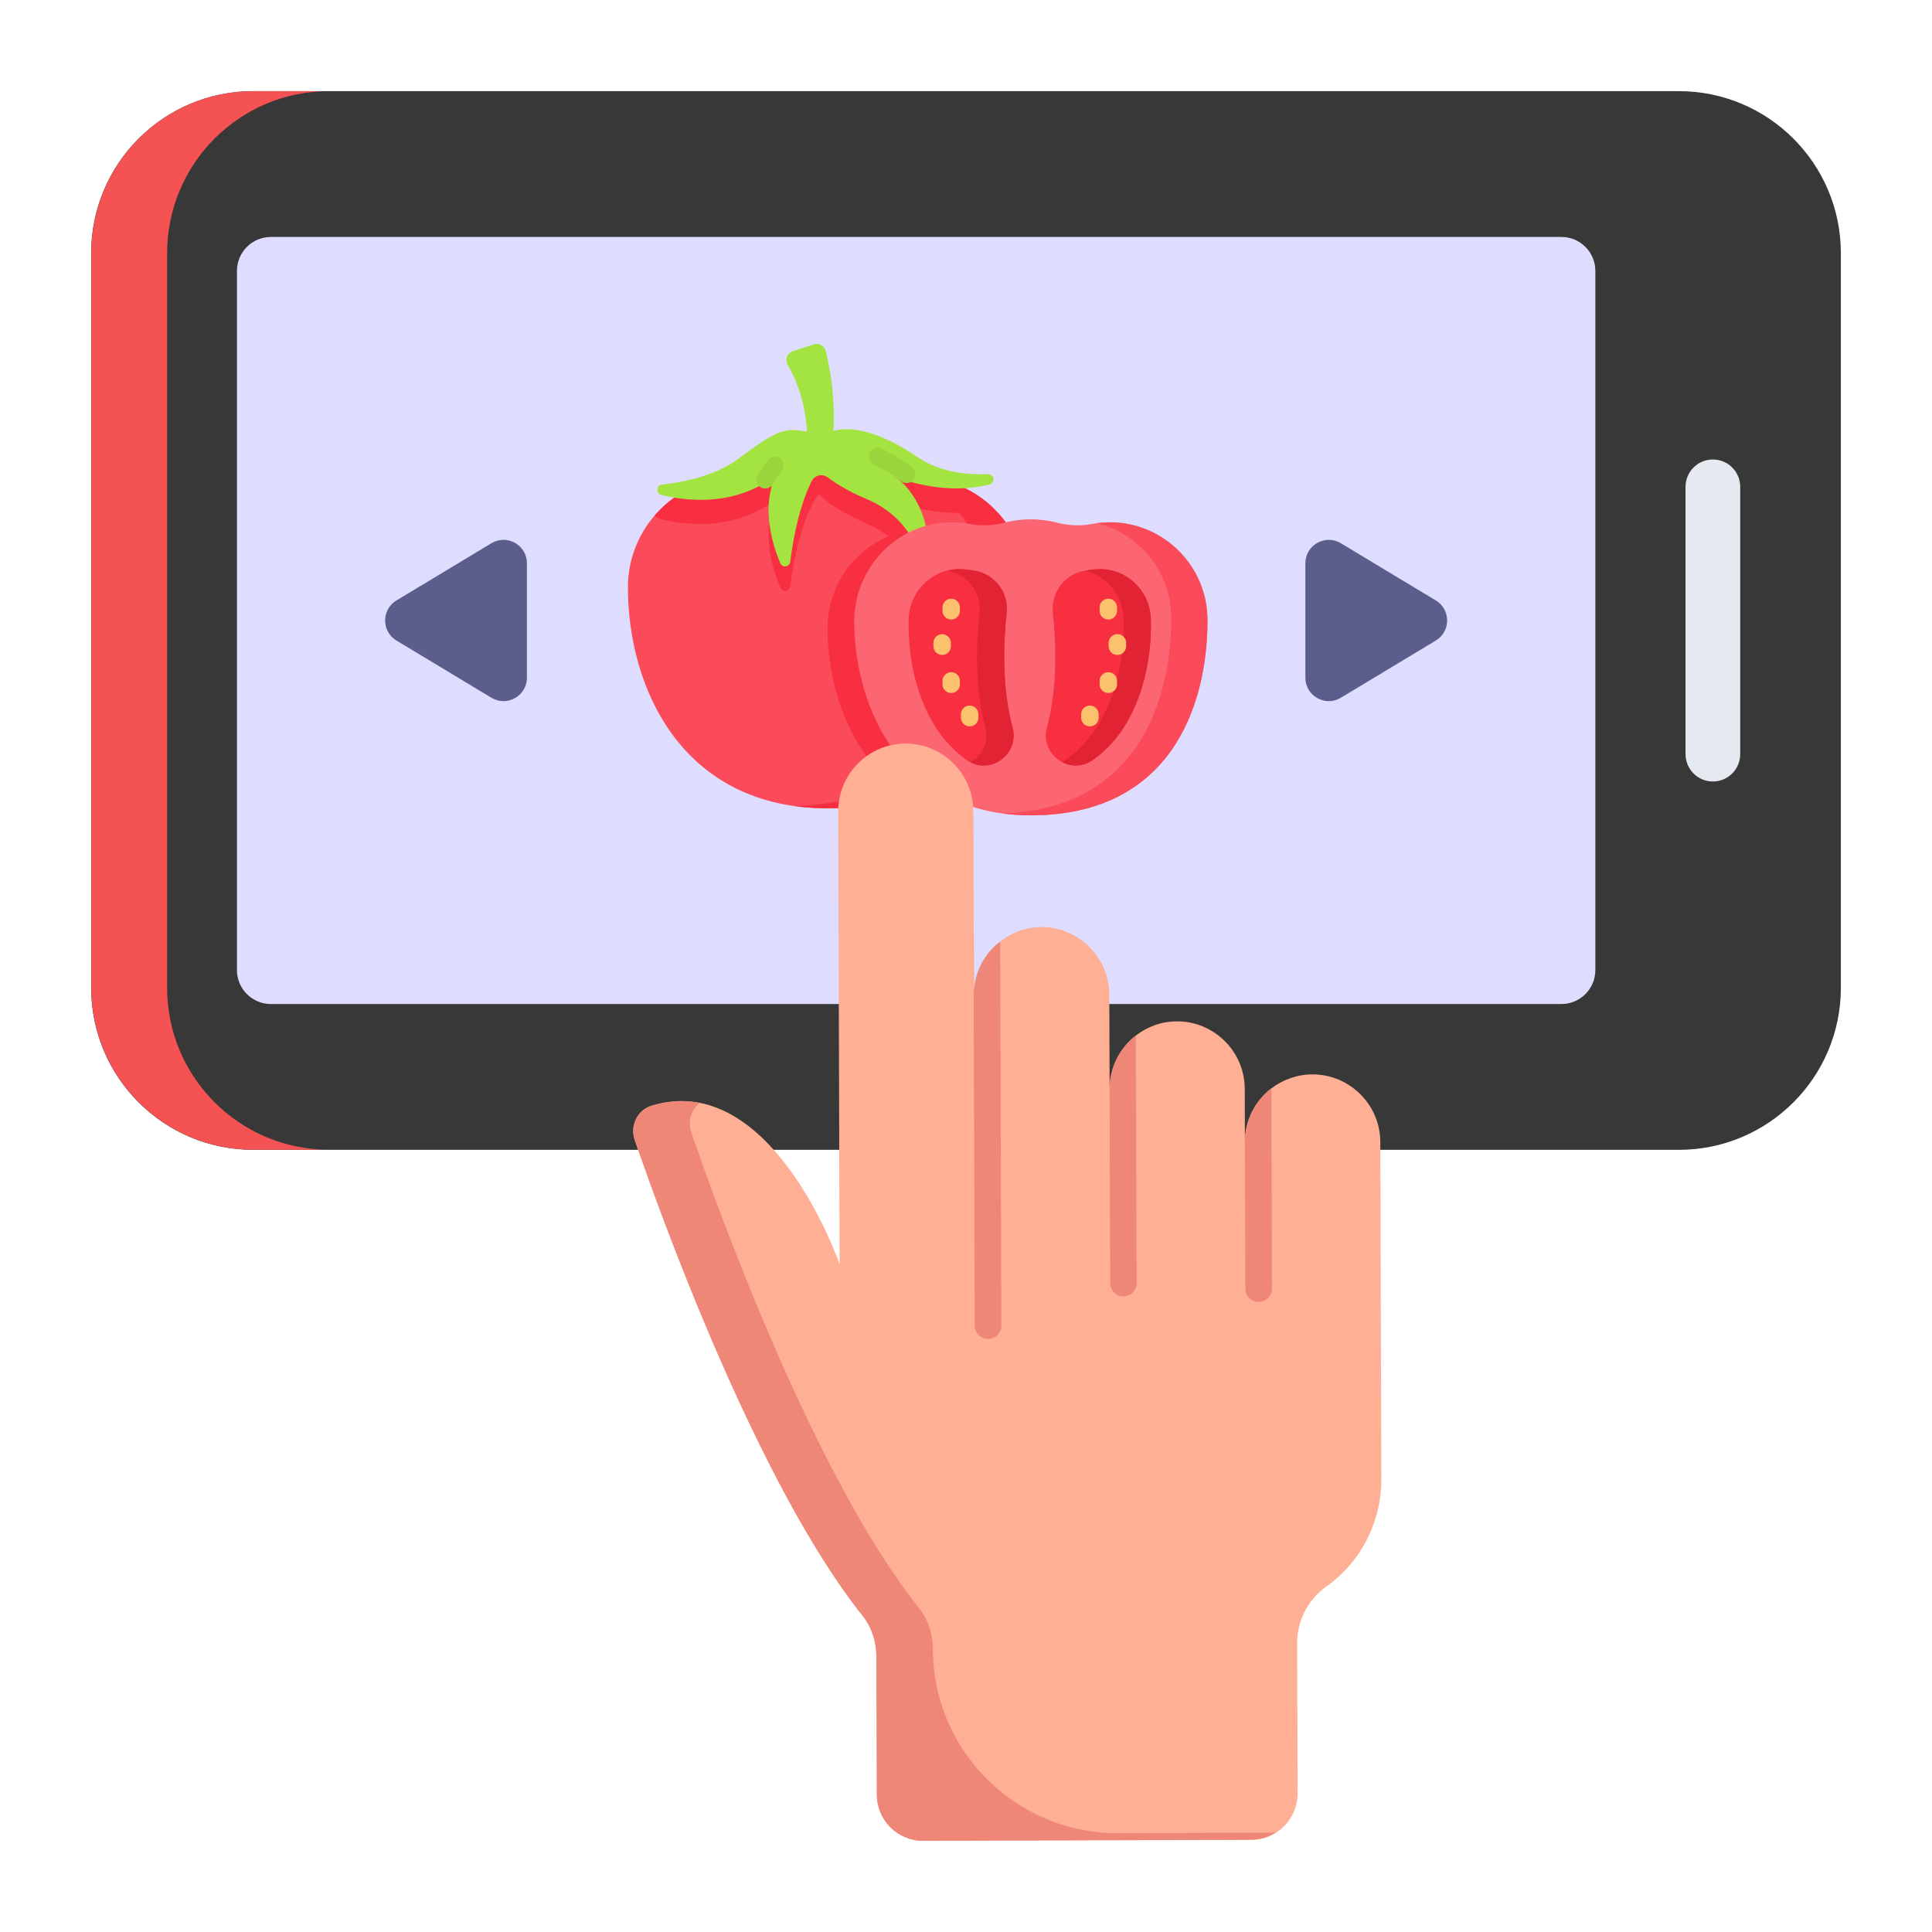 <svg width="104" height="104" viewBox="0 0 104 104" fill="none" xmlns="http://www.w3.org/2000/svg">
<path d="M90.371 61.896H13.629C8.811 61.896 4.906 57.991 4.906 53.173V13.629C4.906 8.812 8.811 4.906 13.629 4.906H90.371C95.189 4.906 99.094 8.812 99.094 13.629V53.173C99.094 57.991 95.189 61.896 90.371 61.896Z" fill="#383838"/>
<path d="M17.709 61.889H13.627C8.82 61.889 4.915 57.984 4.915 53.177V13.637C4.915 8.81 8.82 4.905 13.627 4.905H17.709C12.901 4.905 8.996 8.81 8.996 13.637V53.177C8.996 57.984 12.901 61.889 17.709 61.889Z" fill="#F55353"/>
<path d="M14.581 54.047C13.574 54.047 12.755 53.228 12.755 52.22V14.582C12.755 13.575 13.574 12.755 14.581 12.755H84.052C85.059 12.755 85.878 13.575 85.878 14.582V52.22C85.878 53.228 85.059 54.047 84.052 54.047H14.581Z" fill="#DEDDFF"/>
<path d="M92.204 42.068C91.392 42.068 90.733 41.408 90.733 40.596V26.206C90.733 25.393 91.392 24.734 92.204 24.734C93.017 24.734 93.676 25.393 93.676 26.206V40.596C93.676 41.408 93.017 42.068 92.204 42.068Z" fill="#E4EAEF"/>
<g clip-path="url(#clip0_94_114)">
<path d="M49.353 25.689C48.594 25.689 47.867 25.832 47.2 26.092C46.392 25.717 45.493 25.508 44.544 25.508C43.595 25.508 42.696 25.718 41.889 26.092C41.221 25.832 40.494 25.689 39.735 25.689C36.457 25.689 33.8 28.346 33.8 31.624C33.8 36.989 36.682 43.51 44.544 43.51C52.964 43.51 55.288 36.989 55.288 31.624C55.288 28.346 52.631 25.689 49.353 25.689Z" fill="#FB4A59"/>
<path d="M55.288 31.624C55.288 35.935 53.788 40.993 48.829 42.814C45.818 40.835 44.585 37.149 44.545 33.901C44.507 30.929 46.878 28.452 49.85 28.482C50.167 28.485 50.478 28.516 50.779 28.574C51.402 28.692 52.041 28.656 52.655 28.498C53.102 28.383 53.57 28.321 54.053 28.321C54.131 28.321 54.21 28.323 54.288 28.326C54.92 29.269 55.288 30.404 55.288 31.624Z" fill="#F82F40"/>
<path d="M53.356 27.242C53.33 27.336 53.299 27.392 53.264 27.4C52.109 27.69 50.422 27.78 48.236 27.019C48.288 27.054 49.936 28.176 49.982 30.873C49.987 31.188 49.556 31.279 49.437 30.988C49.046 30.031 48.258 28.864 46.676 28.194C44.715 27.364 44.075 26.584 44.075 26.584C44.075 26.584 43.007 27.839 42.542 31.557C42.506 31.845 42.111 31.899 42 31.631C41.529 30.493 40.956 28.494 41.81 26.827C41.81 26.827 39.735 28.897 35.599 27.96C35.452 27.927 35.336 27.849 35.245 27.742C36.333 26.485 37.941 25.689 39.735 25.689C40.495 25.689 41.221 25.832 41.889 26.092C42.696 25.717 43.596 25.508 44.544 25.508C45.492 25.508 46.392 25.717 47.2 26.092C47.867 25.832 48.593 25.689 49.353 25.689C50.895 25.689 52.301 26.278 53.356 27.242Z" fill="#F82F40"/>
<path d="M55.288 31.624C55.288 36.989 52.964 43.511 44.544 43.511C43.922 43.511 43.331 43.47 42.771 43.392C50.84 43.173 53.085 36.783 53.085 31.51C53.085 28.716 51.153 26.372 48.552 25.743C48.814 25.707 49.082 25.689 49.353 25.689C52.631 25.689 55.288 28.346 55.288 31.624Z" fill="#F82F40"/>
<path d="M43.123 23.188C43.761 23.3 44.415 23.287 45.05 23.158C45.828 22.999 47.22 23.127 49.438 24.633C50.6 25.422 52.046 25.569 53.184 25.524C53.523 25.51 53.594 25.998 53.265 26.081C52.11 26.37 50.422 26.46 48.235 25.699C48.235 25.699 49.935 26.813 49.982 29.554C49.987 29.866 49.554 29.953 49.435 29.664C49.043 28.708 48.255 27.543 46.676 26.875C45.632 26.433 44.962 26.005 44.564 25.702C44.272 25.479 43.852 25.578 43.688 25.907C43.335 26.615 42.826 27.967 42.541 30.237C42.505 30.526 42.111 30.58 42 30.312C41.597 29.34 41.121 27.738 41.523 26.252C41.579 26.046 41.352 25.877 41.17 25.99C40.265 26.552 38.403 27.321 35.602 26.642C35.294 26.567 35.32 26.12 35.636 26.085C36.85 25.951 38.538 25.6 39.759 24.687C41.405 23.456 42.083 23.006 43.123 23.188Z" fill="#A3E440"/>
<path d="M48.805 26.003C48.707 26.003 48.608 25.973 48.523 25.91C47.964 25.492 47.404 25.179 47.033 24.991C46.801 24.873 46.709 24.59 46.826 24.358C46.944 24.126 47.227 24.033 47.459 24.151C47.864 24.357 48.474 24.697 49.087 25.155C49.295 25.311 49.338 25.606 49.182 25.814C49.09 25.938 48.948 26.003 48.805 26.003Z" fill="#99D53B"/>
<path d="M41.187 26.297C41.105 26.297 41.022 26.275 40.946 26.23C40.723 26.096 40.65 25.808 40.784 25.584C40.792 25.57 41.004 25.218 41.345 24.771C41.503 24.564 41.798 24.524 42.005 24.682C42.212 24.84 42.251 25.135 42.094 25.342C41.786 25.744 41.593 26.065 41.591 26.068C41.503 26.215 41.347 26.297 41.187 26.297Z" fill="#99D53B"/>
<path d="M43.464 23.801H44.815C45.046 21.547 44.636 19.641 44.445 18.888C44.375 18.608 44.083 18.447 43.809 18.536L42.673 18.907C42.371 19.005 42.239 19.357 42.399 19.632C43.338 21.246 43.465 22.97 43.464 23.801Z" fill="#A3E440"/>
<path d="M59.724 28.116C59.392 28.117 59.066 28.149 58.751 28.21C58.133 28.329 57.498 28.289 56.888 28.132C56.442 28.016 55.973 27.955 55.491 27.955C55.008 27.955 54.539 28.016 54.093 28.132C53.479 28.29 52.839 28.326 52.217 28.207C51.916 28.15 51.605 28.119 51.288 28.116C48.316 28.086 45.945 30.563 45.982 33.535C46.041 38.251 48.613 43.889 55.491 43.889C62.865 43.889 64.957 38.236 64.999 33.517C65.026 30.571 62.67 28.103 59.724 28.116Z" fill="#FB6672"/>
<path d="M65 33.368C65 38.117 62.943 43.89 55.491 43.89C54.94 43.89 54.417 43.854 53.921 43.785C61.063 43.591 63.05 37.935 63.05 33.268C63.05 30.795 61.34 28.72 59.038 28.163C59.27 28.132 59.507 28.116 59.747 28.116C62.648 28.116 65 30.468 65 33.368Z" fill="#FB4A59"/>
<path d="M54.508 39.161C54.899 40.607 53.279 41.776 52.05 40.919C51.411 40.473 50.866 39.906 50.41 39.214C49.395 37.674 48.857 35.546 48.914 33.328C48.954 31.743 50.318 30.501 51.897 30.645C52.106 30.663 52.312 30.693 52.511 30.73C53.575 30.925 54.305 31.916 54.189 32.992C54.019 34.558 53.919 36.98 54.508 39.161Z" fill="#F82F40"/>
<path d="M52.225 41.026C52.849 40.699 53.264 39.974 53.044 39.161C52.455 36.98 52.555 34.558 52.725 32.992C52.842 31.917 52.111 30.925 51.047 30.73C51.024 30.725 51.001 30.722 50.978 30.718C51.27 30.643 51.579 30.616 51.897 30.645C52.106 30.664 52.312 30.693 52.511 30.73C53.575 30.925 54.306 31.917 54.189 32.992C54.019 34.558 53.919 36.98 54.508 39.161C54.88 40.54 53.427 41.667 52.225 41.026Z" fill="#E22334"/>
<path d="M51.203 33.349C50.943 33.349 50.733 33.139 50.733 32.879V32.7C50.733 32.44 50.943 32.229 51.203 32.229C51.463 32.229 51.674 32.44 51.674 32.7V32.879C51.674 33.139 51.463 33.349 51.203 33.349Z" fill="#FCC16D"/>
<path d="M50.715 35.256C50.455 35.256 50.245 35.045 50.245 34.785V34.606C50.245 34.346 50.456 34.136 50.715 34.136C50.975 34.136 51.186 34.346 51.186 34.606V34.785C51.186 35.045 50.975 35.256 50.715 35.256Z" fill="#FCC16D"/>
<path d="M51.203 37.305C50.943 37.305 50.733 37.095 50.733 36.835V36.656C50.733 36.396 50.943 36.185 51.203 36.185C51.463 36.185 51.674 36.396 51.674 36.656V36.835C51.674 37.094 51.463 37.305 51.203 37.305Z" fill="#FCC16D"/>
<path d="M52.196 39.102C51.936 39.102 51.725 38.891 51.725 38.631V38.452C51.725 38.192 51.936 37.981 52.196 37.981C52.456 37.981 52.667 38.192 52.667 38.452V38.631C52.667 38.891 52.456 39.102 52.196 39.102Z" fill="#FCC16D"/>
<path d="M56.357 39.161C55.966 40.607 57.586 41.776 58.815 40.919C59.454 40.473 59.999 39.906 60.455 39.214C61.469 37.674 62.008 35.546 61.951 33.328C61.911 31.743 60.547 30.501 58.968 30.645C58.759 30.663 58.553 30.693 58.354 30.73C57.29 30.925 56.56 31.916 56.676 32.992C56.846 34.558 56.946 36.98 56.357 39.161Z" fill="#F82F40"/>
<path d="M60.455 39.214C59.999 39.906 59.454 40.473 58.815 40.919C58.276 41.295 57.663 41.281 57.176 41.026C57.235 40.995 57.294 40.96 57.351 40.919C57.99 40.473 58.535 39.906 58.991 39.214C60.006 37.674 60.544 35.547 60.487 33.328C60.455 32.063 59.579 31.016 58.423 30.718C58.6 30.686 58.783 30.662 58.968 30.645C60.547 30.501 61.91 31.743 61.951 33.328C62.008 35.547 61.469 37.674 60.455 39.214Z" fill="#E22334"/>
<path d="M59.662 33.349C59.401 33.349 59.191 33.139 59.191 32.879V32.7C59.191 32.44 59.402 32.229 59.662 32.229C59.922 32.229 60.132 32.44 60.132 32.7V32.879C60.133 33.139 59.922 33.349 59.662 33.349Z" fill="#FCC16D"/>
<path d="M60.15 35.256C59.889 35.256 59.679 35.045 59.679 34.785V34.606C59.679 34.346 59.889 34.136 60.15 34.136C60.41 34.136 60.62 34.346 60.62 34.606V34.785C60.62 35.045 60.41 35.256 60.15 35.256Z" fill="#FCC16D"/>
<path d="M59.662 37.305C59.401 37.305 59.191 37.095 59.191 36.835V36.656C59.191 36.396 59.402 36.185 59.662 36.185C59.922 36.185 60.132 36.396 60.132 36.656V36.835C60.133 37.094 59.922 37.305 59.662 37.305Z" fill="#FCC16D"/>
<path d="M58.669 39.102C58.409 39.102 58.198 38.891 58.198 38.631V38.452C58.198 38.192 58.409 37.981 58.669 37.981C58.929 37.981 59.14 38.192 59.14 38.452V38.631C59.14 38.891 58.929 39.102 58.669 39.102Z" fill="#FCC16D"/>
</g>
<path d="M26.453 37.56L21.342 34.481C20.529 33.991 20.529 32.812 21.342 32.322L26.453 29.242C27.293 28.736 28.364 29.341 28.364 30.322V36.481C28.364 37.462 27.293 38.066 26.453 37.56Z" fill="#5B5E8B"/>
<path d="M72.179 37.56L77.29 34.481C78.103 33.991 78.103 32.812 77.29 32.322L72.179 29.242C71.339 28.736 70.269 29.341 70.269 30.322V36.481C70.269 37.462 71.339 38.066 72.179 37.56Z" fill="#5B5E8B"/>
<path d="M74.301 61.46L74.357 79.635C74.362 81.105 73.905 82.49 73.124 83.65C72.652 84.325 72.081 84.924 71.397 85.4C70.415 86.1 69.821 87.236 69.825 88.444L69.85 96.541C69.854 97.912 68.749 99.036 67.366 99.041L49.701 99.095C48.331 99.099 47.206 97.981 47.202 96.611L47.179 89.199C47.177 88.389 46.925 87.593 46.413 86.947C40.835 79.938 35.647 65.665 34.163 61.359C33.899 60.588 34.32 59.739 35.092 59.513C41.576 57.562 45.196 68.052 45.196 68.052L45.121 43.686C45.115 41.668 46.742 40.031 48.748 40.025C50.745 40.019 52.39 41.655 52.396 43.664L52.427 53.555C52.423 52.384 52.968 51.348 53.838 50.685C54.447 50.197 55.218 49.909 56.066 49.906C58.08 49.9 59.708 51.553 59.714 53.532L59.73 58.627C59.726 57.456 60.284 56.408 61.141 55.745C61.75 55.27 62.522 54.981 63.356 54.979C65.355 54.973 66.999 56.607 67.005 58.605L67.014 61.483C67.01 60.299 67.567 59.251 68.438 58.588C69.046 58.125 69.818 57.837 70.64 57.834C72.643 57.828 74.295 59.458 74.301 61.46Z" fill="#FFAF93"/>
<path d="M60.151 98.677L68.663 98.651C68.286 98.888 67.839 99.031 67.367 99.032L49.683 99.087C48.316 99.091 47.204 97.986 47.2 96.619L47.177 89.191C47.175 88.39 46.936 87.589 46.416 86.954C40.829 79.944 35.645 65.671 34.17 61.361C33.908 60.584 34.33 59.734 35.084 59.519C36.003 59.257 36.852 59.207 37.654 59.37C37.207 59.725 37.02 60.362 37.211 60.951C38.686 65.261 43.87 79.534 49.456 86.543C49.977 87.179 50.215 87.979 50.217 88.805V88.805C50.234 94.251 54.704 98.694 60.151 98.677Z" fill="#EE8778"/>
<path d="M53.838 50.685L53.902 71.365C53.903 71.751 53.58 72.076 53.194 72.077C52.795 72.078 52.47 71.755 52.469 71.369L52.405 50.54C52.405 50.466 52.404 50.391 52.417 50.329L52.427 53.555C52.423 52.384 52.968 51.348 53.838 50.685Z" fill="#EE8778"/>
<path d="M61.141 55.746L61.182 69.062C61.183 69.461 60.86 69.786 60.474 69.787C60.076 69.788 59.763 69.465 59.762 69.067L59.73 58.628C59.726 57.457 60.284 56.408 61.141 55.746Z" fill="#EE8778"/>
<path d="M68.438 58.588L68.471 69.376C68.472 69.75 68.136 70.087 67.763 70.088C67.352 70.089 67.039 69.754 67.038 69.38L67.014 61.482C67.01 60.299 67.567 59.251 68.438 58.588Z" fill="#EE8778"/>
<defs>
<clipPath id="clip0_94_114">
<rect width="31.2" height="31.2" fill="white" transform="translate(33.8 15.6)"/>
</clipPath>
</defs>
</svg>

